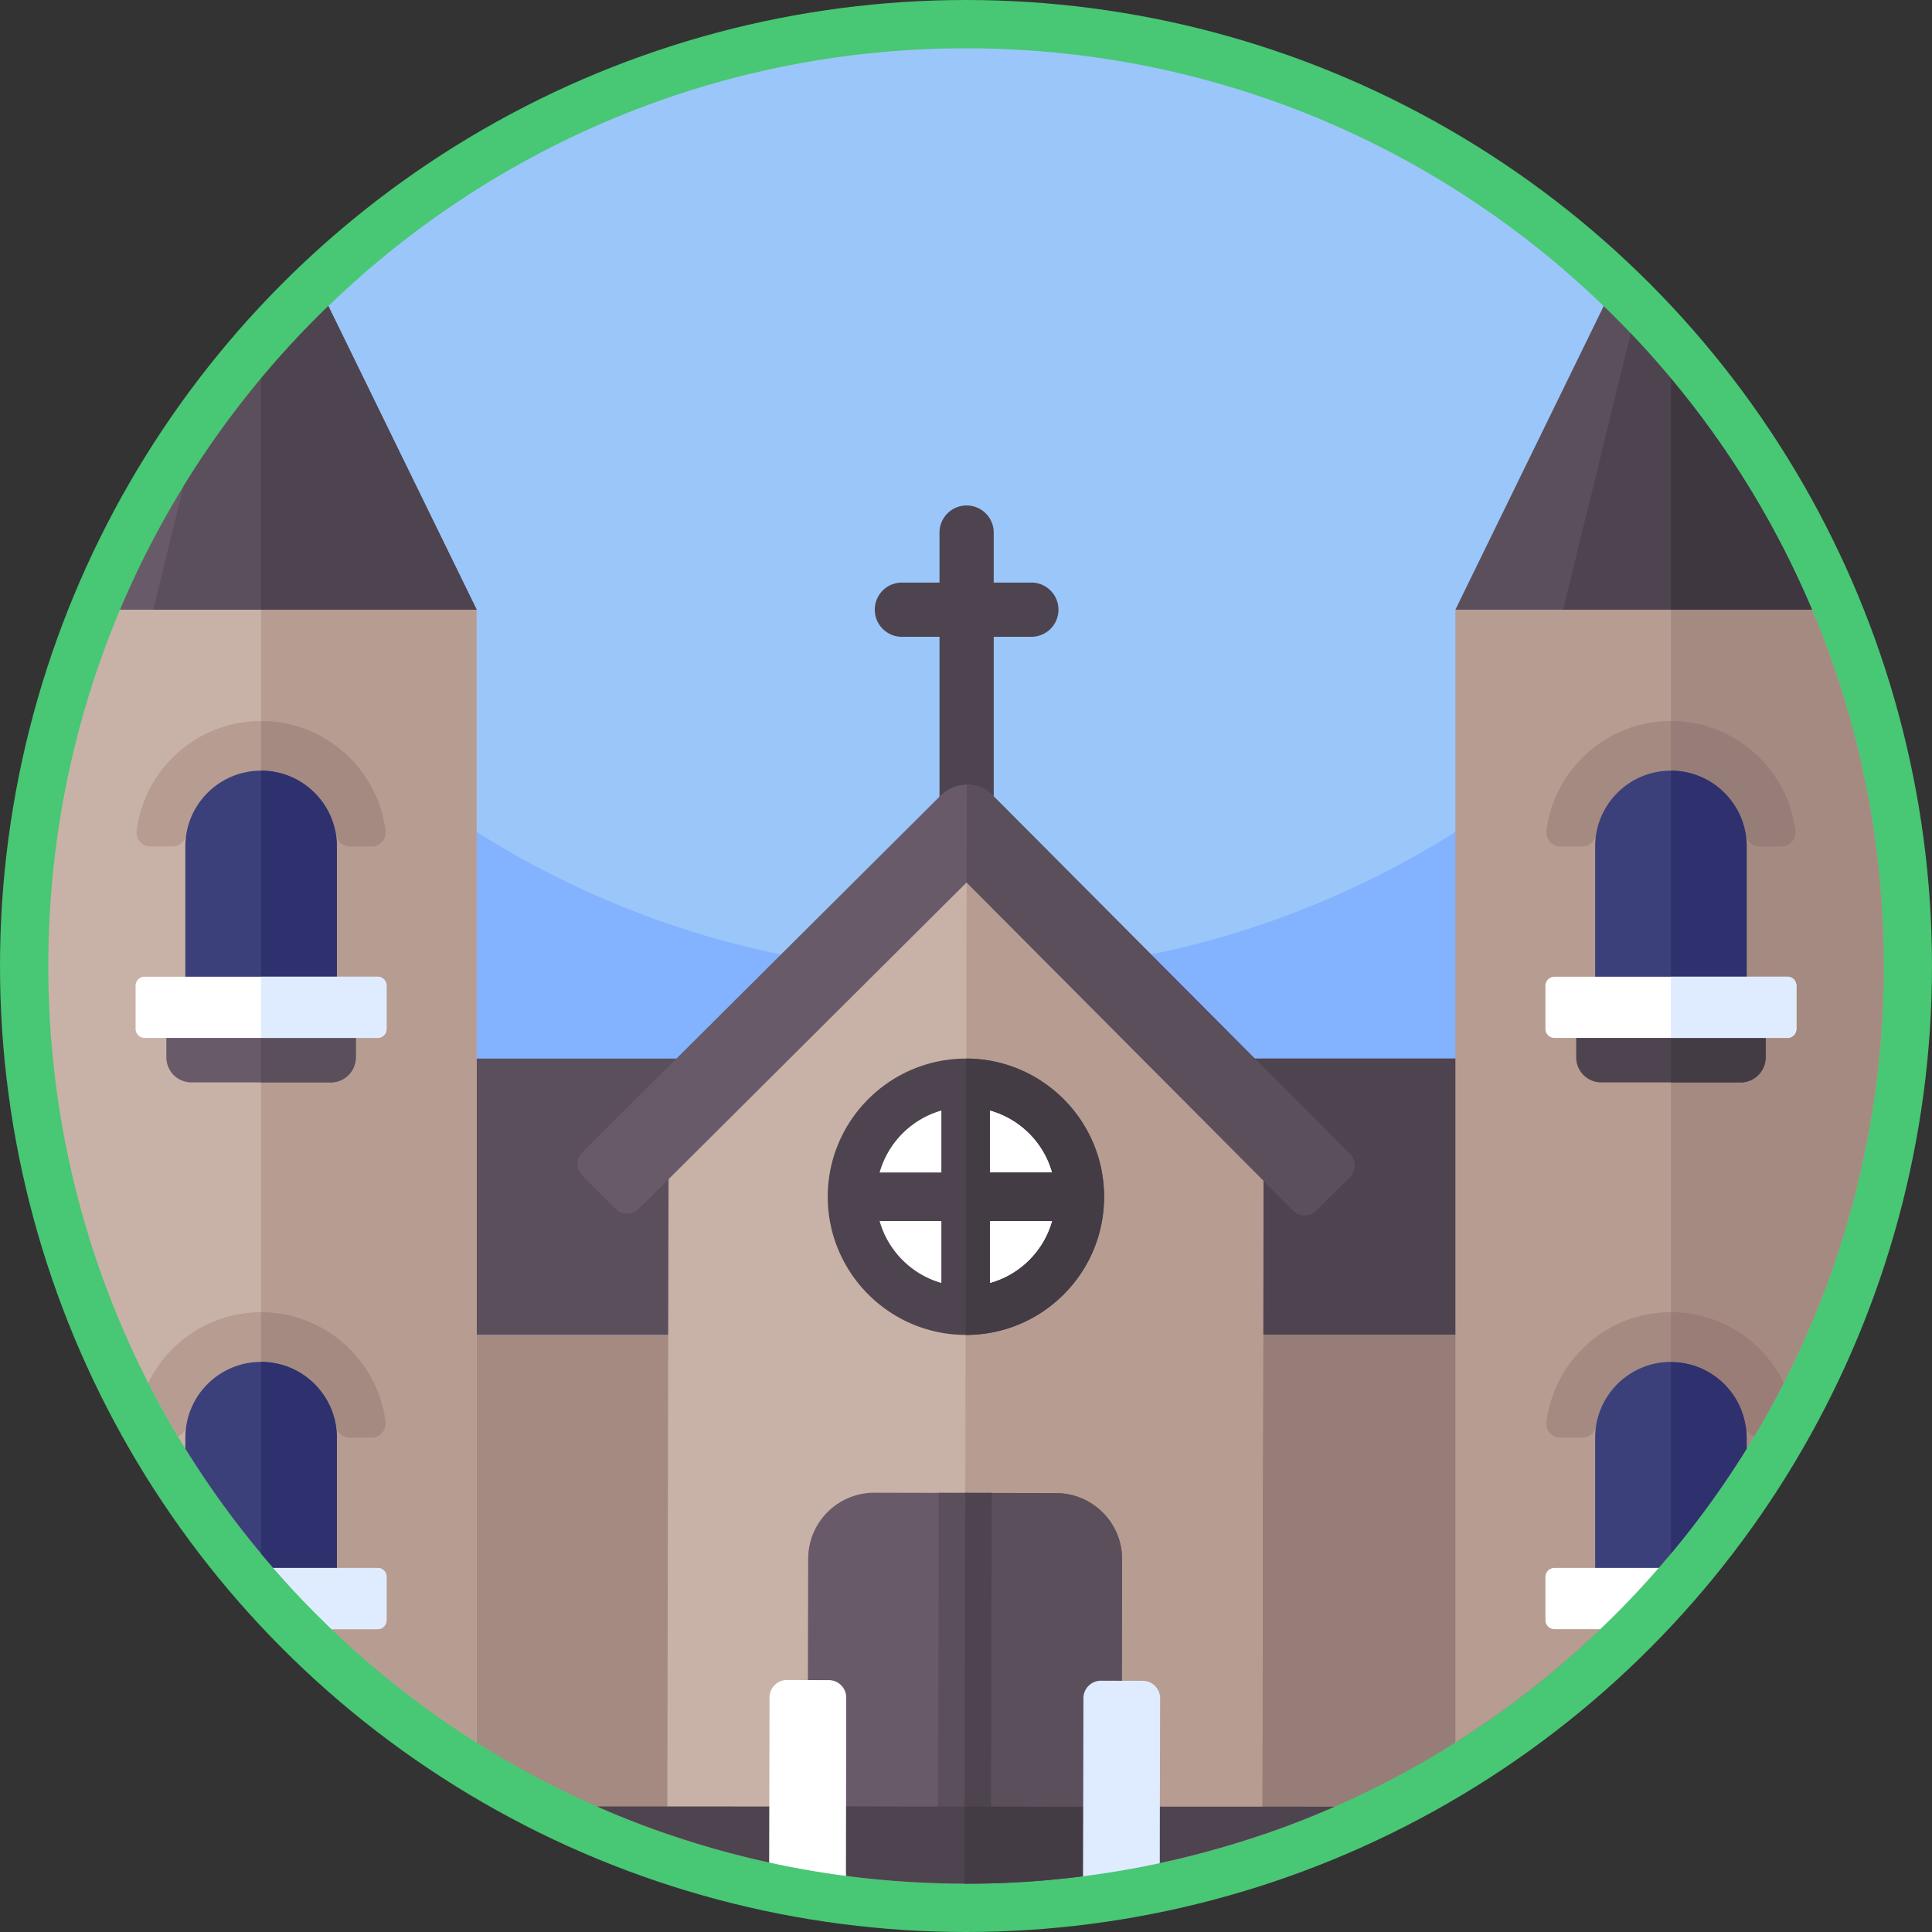 <svg xmlns="http://www.w3.org/2000/svg" width="512" height="512" style="enable-background:new 0 0 512 512" xml:space="preserve"><rect width="100%" height="100%" fill="#333333" stroke="none"/><circle r="256" cx="256" cy="256" fill="#48c774"/><g xmlns="http://www.w3.org/2000/svg"><path d="M436.526 299.918c0 69.727-40.3 133.638-103.979 163.44a180.534 180.534 0 0 1-153.094 0l-.02-.01c-66.627-31.2-107.657-99.722-103.695-173.198L87.006 81.12C130.762 38.821 190.346 12.8 256 12.8c65.664 0 125.248 26.022 168.994 68.32l11.268 209.05c.172 3.263.264 6.505.264 9.748z" fill="#9bc6f9"/><path d="M436.526 299.918c0 69.727-40.3 133.638-103.979 163.44a180.534 180.534 0 0 1-153.094 0l-.02-.01c-66.627-31.2-107.657-99.722-103.695-173.198l5.716-106.096c36.247 37.341 84.36 63.1 138.259 71.156A244.766 244.766 0 0 0 256 257.905c12.353 0 24.502-.923 36.358-2.706 53.87-8.076 101.962-33.825 138.188-71.146l5.716 106.116c.172 3.264.264 6.506.264 9.749z" fill="#83b2ff"/><g fill="#4e444f"><path d="M263.348 233.856h-14.37v-92.715a7.185 7.185 0 1 1 14.37 0z"/><path d="M273.319 168.757h-34.31a7.185 7.185 0 1 1 0-14.37h34.31a7.185 7.185 0 1 1 0 14.37z"/></g><path d="M90.953 280.534H421.04v73.235H90.953z" fill="#5a4f5b"/><path d="M256.057 280.534l-.159 73.235H421.04v-73.235z" fill="#4e444f"/><path d="M421.042 353.766v80.854a243.043 243.043 0 0 1-35.345 27.147c-18.331 11.572-38.294 20.774-59.493 27.127H185.735c-35.77-10.772-68.055-29.559-94.787-54.274v-80.854z" fill="#a58a81"/><path d="M421.042 353.766v80.854a243.043 243.043 0 0 1-35.345 27.147c-18.331 11.572-38.294 20.774-59.493 27.127h-63.769l-6.85-.01.04-20.338v-.09l.183-72.82.091-41.87h165.143z" fill="#967d77"/><path d="M334.847 297.88l-.03 14.968-.091 40.918-.244 132.494a240.37 240.37 0 0 1-27.127 7.509v-.01h-16.872a3.482 3.482 0 0 0-3.476 3.475A244.623 244.623 0 0 1 256 499.2c-10.792 0-21.412-.7-31.818-2.057v-.01a3.553 3.553 0 0 0-3.557-3.547h-16.791c-9.201-2.006-18.22-4.54-26.996-7.57l.244-132.25.09-41.263.031-14.977 17.075-16.993 25.434-25.323 36.45-36.298.03-.03h.01l36.156 36.317 25.222 25.334z" fill="#c8b2a7"/><path d="M334.847 297.88l-.03 14.968-.091 40.918-.274 114.69-.01 17.803a228.251 228.251 0 0 1-8.239 2.634 243.489 243.489 0 0 1-18.848 4.864h-16.872a3.482 3.482 0 0 0-3.476 3.476A242.97 242.97 0 0 1 256 499.2h-.395l.02-30.654v-.09l.182-72.82.091-41.87.01-6.313.133-60.607.02-6.313.101-46.675v-1.135l.03-13.842h.011l61.378 61.65z" fill="#b79c91"/><path d="M357.685 311.936l-8.88 8.842a4.323 4.323 0 0 1-6.114-.014l-86.527-86.909-86.908 86.527a4.323 4.323 0 0 1-6.113-.013l-8.841-8.88a4.323 4.323 0 0 1 .013-6.114l95.019-94.602c1.903-1.894 4.393-2.841 6.888-2.835s4.982.964 6.876 2.866l94.602 95.019a4.324 4.324 0 0 1-.015 6.113z" fill="#685a69"/><path d="M357.685 311.936l-8.88 8.842a4.323 4.323 0 0 1-6.114-.014l-86.527-86.909.057-25.918a9.704 9.704 0 0 1 6.876 2.866l94.602 95.019a4.325 4.325 0 0 1-.014 6.114z" fill="#5a4f5b"/><path d="M297.367 413.245l-.069 32.174-.076 23.04v.182l-.045 20.254v.076l-10.165-.022-24.422-.054h-.159l-6.852-.015-7.01-.015-24.423-.053-10.165-.023.046-20.33.076-23.223.068-32.173c.023-9.673 7.882-17.501 17.555-17.479l17.07.038 7.01.016 7.011.015 17.07.038c9.675.022 17.503 7.88 17.48 17.554z" fill="#685a69"/><path d="M297.367 413.245l-.069 32.174-.076 23.04v.182l-.045 20.254v.076l-10.165-.022-24.422-.054h-.159l-6.852-.015.046-20.33v-.091l.181-72.822 7.011.015 17.07.038c9.675.023 17.503 7.881 17.48 17.555z" fill="#5a4f5b"/><path d="M262.818 395.653l-.181 72.807v.105l-.046 20.33h-.159l-6.852-.015-7.01-.015.045-20.33v-.075l.181-72.838 7.011.016z" fill="#5a4f5b"/><path d="M262.818 395.653l-.181 72.807v.105l-.046 20.33h-.159l-6.852-.015.046-20.33v-.09l.181-72.822z" fill="#4e444f"/><path d="M256.05 286.85h-.069c-16.677 0-30.268 13.552-30.306 30.237-.038 16.707 13.53 30.336 30.238 30.366h.068c8.07 0 15.664-3.131 21.38-8.827 5.734-5.71 8.902-13.311 8.925-21.403.031-16.715-13.53-30.337-30.237-30.374z" fill="#fff"/><path d="M256.065 280.534h-.084c-20.156 0-36.575 16.374-36.62 36.538-.039 20.193 16.35 36.65 36.537 36.696h.083c9.749 0 18.923-3.79 25.836-10.663 6.928-6.906 10.755-16.095 10.778-25.874.045-20.187-16.345-36.652-36.53-36.697zm22.78 30.192h-16.518V294.26c7.987 2.217 14.278 8.502 16.518 16.466zm-16.518 29.322v-16.465h16.533a23.632 23.632 0 0 1-6.118 10.407 23.612 23.612 0 0 1-10.415 6.058zm-29.217-16.465h16.359v16.412c-7.903-2.253-14.128-8.5-16.36-16.412zm16.36-12.857h-16.36c2.232-7.919 8.464-14.166 16.36-16.42z" fill="#4e444f"/><path d="M256.065 280.534h-.008l-.015 6.315-.128 60.604-.016 6.315h.083c9.749 0 18.923-3.79 25.836-10.663 6.928-6.906 10.755-16.095 10.778-25.874.045-20.187-16.345-36.652-36.53-36.697zm6.262 59.514v-16.465h16.533a23.632 23.632 0 0 1-6.118 10.407 23.612 23.612 0 0 1-10.415 6.058zm16.518-29.322h-16.518V294.26c7.987 2.217 14.278 8.502 16.518 16.466z" fill="#433c44"/><g><path d="M499.2 256c0 59.25-21.189 113.554-56.392 155.74a292.427 292.427 0 0 1-3.222 3.78c-8.543 0-15.474 6.93-15.474 15.473v.74a243.534 243.534 0 0 1-38.415 30.035v-300.2h94.494C492.43 190.6 499.2 222.51 499.2 256z" fill="#b79c91"/><path d="M499.2 256c0 59.25-21.189 113.554-56.392 155.74V161.566h37.382C492.43 190.6 499.2 222.51 499.2 256z" fill="#a58a81"/><path d="M480.19 161.567h-94.494l39.297-80.449a241.337 241.337 0 0 1 7.154 7.205 248.57 248.57 0 0 1 10.66 11.958c15.312 18.341 27.969 38.963 37.383 61.286z" fill="#5a4f5b"/><path d="M480.19 161.567h-65.938l17.896-73.244a248.57 248.57 0 0 1 10.66 11.958c15.311 18.341 27.968 38.963 37.382 61.286z" fill="#4e444f"/><path d="M480.19 161.567h-37.382v-61.286c15.311 18.341 27.968 38.963 37.382 61.286z" fill="#3e373f"/><path d="M475.79 220.081c-2.088-16.343-16.08-29.012-32.984-29.012-16.896 0-30.888 12.669-32.975 29.012-.288 2.239 1.414 4.236 3.675 4.236h5.809c1.792 0 3.373-1.286 3.645-3.056h39.697l.001-.002.001.002c.265 1.77 1.853 3.056 3.645 3.056h5.809c2.262 0 3.964-1.997 3.676-4.236z" fill="#a58a81"/><path d="M472.113 224.317h-5.809c-1.792 0-3.38-1.286-3.645-3.056-1.474-9.643-9.802-17.017-19.853-17.017v-13.175c16.903 0 30.896 12.669 32.983 29.012.286 2.239-1.415 4.236-3.676 4.236z" fill="#967d77"/><path d="M462.885 224.317v36.439a8.352 8.352 0 0 1-8.35 8.35h-23.453a8.352 8.352 0 0 1-8.35-8.35v-36.44c0-11.087 8.986-20.08 20.073-20.08a19.988 19.988 0 0 1 14.196 5.885 19.992 19.992 0 0 1 5.884 14.196z" fill="#3b407a"/><path d="M462.885 224.317v36.439a8.352 8.352 0 0 1-8.35 8.35h-11.73v-64.87a19.988 19.988 0 0 1 14.196 5.884 19.996 19.996 0 0 1 5.884 14.197z" fill="#2f316e"/><path d="M467.915 266.942v13.266a6.64 6.64 0 0 1-6.64 6.64h-36.932a6.64 6.64 0 0 1-6.64-6.64v-13.266z" fill="#4e444f"/><path d="M467.915 266.942v13.266a6.64 6.64 0 0 1-6.64 6.64h-18.47v-19.906z" fill="#433c44"/><path d="M476.06 261.217v11.458a2.382 2.382 0 0 1-2.383 2.383H411.94a2.382 2.382 0 0 1-2.383-2.383v-11.458a2.382 2.382 0 0 1 2.383-2.382h61.737a2.382 2.382 0 0 1 2.383 2.382z" fill="#fff"/><path d="M476.06 261.217v11.458a2.382 2.382 0 0 1-2.383 2.383h-30.873v-16.223h30.873a2.382 2.382 0 0 1 2.383 2.382z" fill="#dfebff"/><g><path d="M472.711 366.474a238.822 238.822 0 0 1-7.863 14.216c-1.135-.466-1.997-1.49-2.189-2.746h-39.702a3.59 3.59 0 0 1-1.915 2.625 3.707 3.707 0 0 1-1.724.425h-5.817c-2.26 0-3.962-1.996-3.667-4.236 1.053-8.299 5.187-15.645 11.207-20.874a33.08 33.08 0 0 1 21.766-8.137c13.134 0 24.514 7.65 29.904 18.727z" fill="#a58a81"/><path d="M462.882 380.994v2.93a242.971 242.971 0 0 1-23.295 31.595c-6 0-11.197 3.415-13.761 8.401a8.355 8.355 0 0 1-3.09-6.486v-36.439c0-11.085 8.987-20.074 20.074-20.074a20 20 0 0 1 14.197 5.877 20.01 20.01 0 0 1 5.875 14.196z" fill="#3b407a"/><path d="M439.586 415.52a241.61 241.61 0 0 1-15.484 16.222h-12.16a2.385 2.385 0 0 1-2.381-2.381V417.9a2.379 2.379 0 0 1 2.382-2.382h27.643z" fill="#fff"/><path d="M462.882 380.994v2.93a242.971 242.971 0 0 1-20.073 27.815v-50.818a20 20 0 0 1 14.197 5.877 20.006 20.006 0 0 1 5.876 14.196z" fill="#2f316e"/><path d="M472.711 366.474a238.822 238.822 0 0 1-7.863 14.216c-1.135-.466-1.997-1.49-2.189-2.746-1.479-9.647-9.799-17.024-19.851-17.024v-13.174c13.133.001 24.513 7.652 29.903 18.728z" fill="#997d76"/></g></g><g><path d="M126.303 161.567v300.2a243.768 243.768 0 0 1-35.355-27.147c-1.023-.953-2.047-1.905-3.05-2.878v-.75c0-8.542-6.932-15.473-15.474-15.473v.01C35.286 372.828 12.8 317.034 12.8 256c0-33.49 6.769-65.4 19.01-94.433z" fill="#c8b2a7"/><path d="M126.303 161.567v300.2a243.768 243.768 0 0 1-35.355-27.147c-1.023-.953-2.047-1.905-3.05-2.878v-.75c0-8.542-6.932-15.473-15.474-15.473a230.57 230.57 0 0 1-3.242-3.8V161.567z" fill="#b79c91"/><path d="M126.303 161.567H31.81c12.86-30.491 31.758-57.81 55.196-80.449z" fill="#685a69"/><path d="M126.303 161.567H40.636l7.975-32.67A244.196 244.196 0 0 1 87.006 81.12z" fill="#5a4f5b"/><path d="M126.303 161.567H69.182v-61.265a245.374 245.374 0 0 1 17.824-19.183z" fill="#4e444f"/><path d="M102.17 220.081c-2.088-16.343-16.08-29.012-32.984-29.012-16.895 0-30.888 12.669-32.975 29.012-.288 2.239 1.414 4.236 3.675 4.236h5.809c1.792 0 3.373-1.286 3.645-3.056h39.7c.264 1.77 1.853 3.056 3.645 3.056h5.808c2.262 0 3.963-1.997 3.676-4.236z" fill="#b79c91"/><path d="M98.493 224.317h-5.808c-1.793 0-3.382-1.286-3.646-3.056-1.474-9.643-9.802-17.017-19.853-17.017v-13.175c16.904 0 30.896 12.669 32.983 29.012.287 2.239-1.414 4.236-3.676 4.236z" fill="#a58a81"/><path d="M89.266 224.317v36.439a8.352 8.352 0 0 1-8.35 8.35H57.464a8.352 8.352 0 0 1-8.35-8.35v-36.44c0-11.087 8.986-20.08 20.073-20.08a19.988 19.988 0 0 1 14.196 5.885 19.992 19.992 0 0 1 5.884 14.196z" fill="#3b407a"/><path d="M89.266 224.317v36.439a8.352 8.352 0 0 1-8.35 8.35h-11.73v-64.87a19.988 19.988 0 0 1 14.196 5.884 19.996 19.996 0 0 1 5.884 14.197z" fill="#2f316e"/><path d="M94.296 266.942v13.266a6.64 6.64 0 0 1-6.64 6.64H50.723a6.64 6.64 0 0 1-6.64-6.64v-13.266z" fill="#685a69"/><path d="M94.296 266.942v13.266a6.64 6.64 0 0 1-6.64 6.64h-18.47v-19.906z" fill="#5a4f5b"/><path d="M102.441 261.217v11.458a2.382 2.382 0 0 1-2.383 2.383H38.321a2.382 2.382 0 0 1-2.383-2.383v-11.458a2.382 2.382 0 0 1 2.383-2.382h61.737a2.382 2.382 0 0 1 2.383 2.382z" fill="#fff"/><path d="M102.441 261.217v11.458a2.382 2.382 0 0 1-2.383 2.383H69.186v-16.223h30.873a2.382 2.382 0 0 1 2.382 2.382z" fill="#dfebff"/><g><path d="M98.498 380.994H92.68a3.777 3.777 0 0 1-1.733-.425c-.993-.517-1.733-1.47-1.905-2.625H49.341c-.193 1.257-1.054 2.27-2.179 2.746a233.698 233.698 0 0 1-7.873-14.216c5.391-11.076 16.77-18.727 29.894-18.727 8.319 0 15.94 3.07 21.766 8.137 6.03 5.218 10.164 12.575 11.218 20.874.293 2.24-1.41 4.236-3.67 4.236z" fill="#b79c91"/><path d="M98.493 380.997h-5.808c-1.793 0-3.382-1.285-3.646-3.055-1.474-9.643-9.802-17.017-19.853-17.017V347.75c16.904 0 30.896 12.668 32.983 29.012.287 2.238-1.414 4.235-3.676 4.235z" fill="#a58a81"/><path d="M89.266 380.994v36.44a8.32 8.32 0 0 1-3.09 6.475 15.45 15.45 0 0 0-13.75-8.39 230.57 230.57 0 0 1-3.243-3.8 243.693 243.693 0 0 1-20.064-27.806v-2.919c0-11.085 8.979-20.074 20.064-20.074 5.544 0 10.57 2.239 14.197 5.878 3.637 3.638 5.886 8.654 5.886 14.196z" fill="#3b407a"/><path d="M89.266 380.994v36.44a8.32 8.32 0 0 1-3.09 6.475 15.45 15.45 0 0 0-13.75-8.39 230.57 230.57 0 0 1-3.243-3.8v-50.8c5.544 0 10.57 2.24 14.197 5.879 3.637 3.638 5.886 8.654 5.886 14.196z" fill="#2f316e"/><path d="M102.44 417.9v11.46a2.385 2.385 0 0 1-2.382 2.382h-12.16a238.635 238.635 0 0 1-15.474-16.223h27.634a2.379 2.379 0 0 1 2.381 2.38z" fill="#fff"/><path d="M102.44 417.9v11.46a2.385 2.385 0 0 1-2.382 2.382h-12.16a244.595 244.595 0 0 1-8.107-8.116 243.85 243.85 0 0 1-7.367-8.107h27.634a2.379 2.379 0 0 1 2.381 2.38z" fill="#dfebff"/></g></g><path d="M353.675 478.791a238.406 238.406 0 0 1-27.471 10.103 239.462 239.462 0 0 1-18.878 4.864h-16.842a3.482 3.482 0 0 0-3.476 3.476c-1.763.224-3.537.436-5.31.619l-.913.091c-1.783.182-3.587.354-5.39.497-.112 0-.224.01-.325.02-1.661.132-3.324.233-4.996.334-.415.02-.831.041-1.246.072-1.783.09-3.557.171-5.35.223-2.482.07-4.975.11-7.478.11h-.395c-2.422 0-4.834-.04-7.235-.122a243.998 243.998 0 0 1-24.188-1.945c0-.476-.102-.943-.274-1.358 0-.01-.01-.02-.01-.03-.041-.08-.092-.163-.132-.243a3.55 3.55 0 0 0-3.142-1.916h-16.791a234.405 234.405 0 0 1-18.099-4.692 238.336 238.336 0 0 1-27.562-10.173l55.855.02v-.071l10.164.03 14.957.05z" fill="#4e444f"/><path d="M297.222 478.893l-.02 14.865h-6.718a3.482 3.482 0 0 0-3.476 3.476A242.97 242.97 0 0 1 256 499.2h-.406l.03-20.44 7.013.02 24.421.081z" fill="#433c44"/><g><path d="M224.262 449.88l-.08 47.262a239.37 239.37 0 0 1-20.348-3.557l.101-43.745a4.628 4.628 0 0 1 4.632-4.62l11.076.03a4.628 4.628 0 0 1 4.62 4.63z" fill="#fff"/><path d="M307.447 450.063l-.071 28.607-.02 15.088a240.28 240.28 0 0 1-20.347 3.476l.05-18.412v-.152l.061-28.656a4.632 4.632 0 0 1 4.631-4.61l5.553.02 5.533.01c2.543-.001 4.61 2.076 4.61 4.63z" fill="#dfebff"/></g></g></svg>